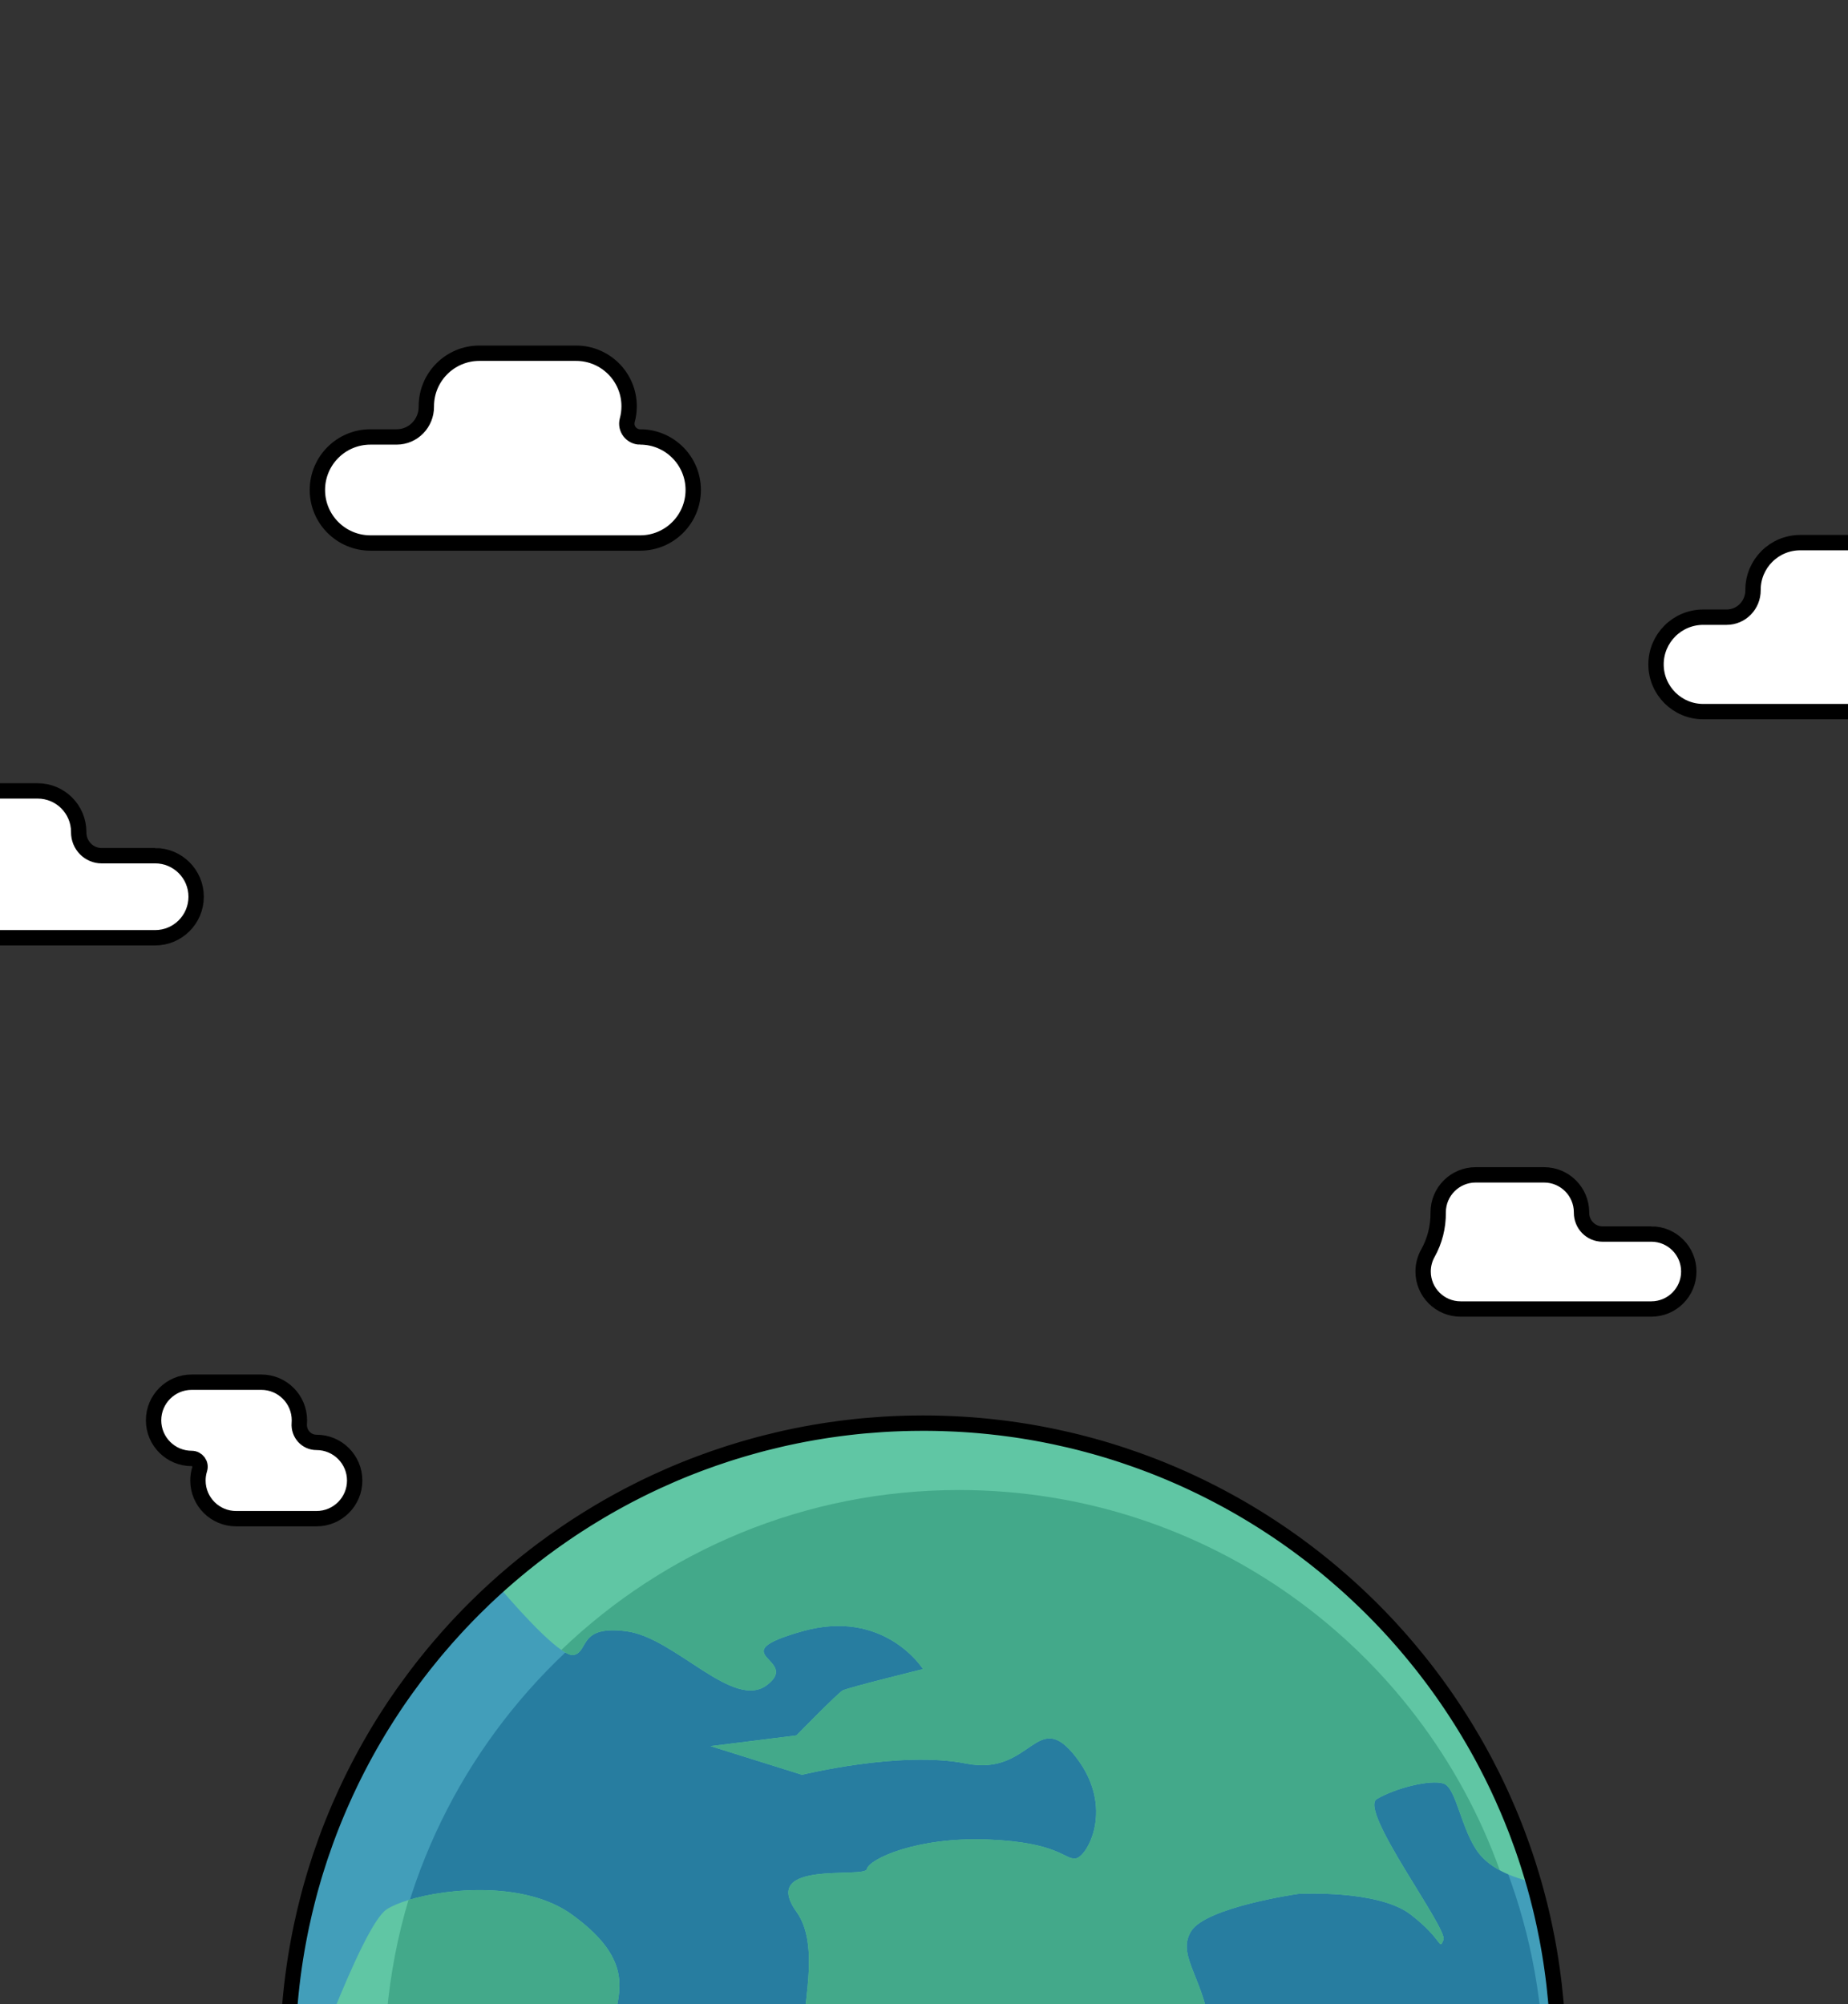 <svg width="722" height="783" viewBox="0 0 722 783" fill="none" xmlns="http://www.w3.org/2000/svg">
<rect x="0" y="0" width="722" height="783" fill="#333333" stroke="none"/>
<g clip-path="url(#clip0_13_536)">
<path d="M250.12 170.716C246.694 170.716 244.169 167.47 245.071 164.163C245.545 162.427 245.792 160.603 245.792 158.72C245.792 147.278 236.515 138 225.073 138H187.287C175.846 138 166.568 147.278 166.568 158.72C166.568 158.766 166.568 158.806 166.568 158.853C166.608 165.366 161.458 170.709 154.946 170.709H144.72C133.278 170.709 124 179.987 124 191.429C124 202.87 133.278 212.148 144.72 212.148H250.12C261.562 212.148 270.84 202.87 270.84 191.429C270.84 179.987 261.562 170.709 250.12 170.709V170.716Z" fill="white"/>
<path d="M250.12 170.716C246.694 170.716 244.169 167.47 245.071 164.163C245.545 162.427 245.792 160.603 245.792 158.72C245.792 147.278 236.515 138 225.073 138H187.287C175.846 138 166.568 147.278 166.568 158.72C166.568 158.766 166.568 158.806 166.568 158.853C166.608 165.366 161.458 170.709 154.946 170.709H144.72C133.278 170.709 124 179.987 124 191.429C124 202.87 133.278 212.148 144.72 212.148H250.12C261.562 212.148 270.84 202.87 270.84 191.429C270.84 179.987 261.562 170.709 250.12 170.709V170.716Z" stroke="black" stroke-width="6" stroke-miterlimit="10"/>
<path d="M759.274 241.127C756.227 241.127 753.976 238.24 754.78 235.293C755.201 233.746 755.423 232.123 755.423 230.446C755.423 220.262 747.169 212 736.977 212H703.34C693.156 212 684.894 220.254 684.894 230.446C684.894 230.484 684.894 230.522 684.894 230.568C684.933 236.365 680.346 241.127 674.55 241.127H665.446C655.262 241.127 647 249.381 647 259.573C647 269.757 655.254 278.019 665.446 278.019H759.274C769.458 278.019 777.72 269.764 777.72 259.573C777.72 249.389 769.466 241.127 759.274 241.127Z" fill="white"/>
<path d="M759.274 241.127C756.227 241.127 753.976 238.24 754.78 235.293C755.201 233.746 755.423 232.123 755.423 230.446C755.423 220.262 747.169 212 736.977 212H703.34C693.156 212 684.894 220.254 684.894 230.446C684.894 230.484 684.894 230.522 684.894 230.568C684.933 236.365 680.346 241.127 674.55 241.127H665.446C655.262 241.127 647 249.381 647 259.573C647 269.757 655.254 278.018 665.446 278.018H759.274C769.458 278.018 777.72 269.764 777.72 259.573C777.72 249.389 769.466 241.127 759.274 241.127V241.127Z" stroke="black" stroke-width="6" stroke-miterlimit="10"/>
<path d="M60.604 334.316H39.749C34.711 334.316 30.721 330.177 30.751 325.139C30.751 325.101 30.751 325.071 30.751 325.034C30.751 316.179 23.573 309 14.717 309H-14.521C-23.376 309 -30.555 316.179 -30.555 325.034C-30.555 325.071 -30.555 325.116 -30.555 325.154C-30.51 331.239 -31.985 337.22 -34.964 342.528C-36.259 344.841 -37 347.505 -37 350.342C-37 359.198 -29.821 366.376 -20.966 366.376H60.596C69.451 366.376 76.63 359.198 76.63 350.342C76.63 341.487 69.451 334.309 60.596 334.309L60.604 334.316Z" fill="white"/>
<path d="M60.604 334.316H39.749C34.711 334.316 30.721 330.177 30.751 325.139C30.751 325.101 30.751 325.071 30.751 325.034C30.751 316.179 23.573 309 14.717 309H-14.521C-23.376 309 -30.555 316.179 -30.555 325.034C-30.555 325.071 -30.555 325.116 -30.555 325.154C-30.51 331.239 -31.985 337.22 -34.964 342.528C-36.259 344.841 -37 347.505 -37 350.342C-37 359.198 -29.821 366.376 -20.966 366.376H60.596C69.451 366.376 76.63 359.198 76.63 350.342C76.63 341.487 69.451 334.309 60.596 334.309L60.604 334.316Z" stroke="black" stroke-width="6" stroke-miterlimit="10"/>
<path d="M645.16 482.126H626.109C621.508 482.126 617.863 478.345 617.89 473.743C617.89 473.708 617.89 473.681 617.89 473.647C617.89 465.558 611.333 459 603.243 459H576.534C568.445 459 561.887 465.558 561.887 473.647C561.887 473.681 561.887 473.722 561.887 473.756C561.928 479.316 560.581 484.779 557.86 489.627C556.677 491.74 556 494.174 556 496.766C556 504.855 562.558 511.413 570.647 511.413H645.153C653.242 511.413 659.8 504.855 659.8 496.766C659.8 488.677 653.242 482.119 645.153 482.119L645.16 482.126Z" fill="white"/>
<path d="M645.16 482.126H626.109C621.508 482.126 617.863 478.345 617.89 473.743C617.89 473.708 617.89 473.681 617.89 473.647C617.89 465.558 611.333 459 603.243 459H576.534C568.445 459 561.887 465.558 561.887 473.647C561.887 473.681 561.887 473.722 561.887 473.756C561.928 479.316 560.581 484.779 557.86 489.627C556.677 491.74 556 494.174 556 496.766C556 504.855 562.558 511.413 570.647 511.413H645.153C653.242 511.413 659.8 504.855 659.8 496.766C659.8 488.677 653.242 482.119 645.153 482.119L645.16 482.126Z" stroke="black" stroke-width="6" stroke-miterlimit="10"/>
<path d="M123.67 563.527H123.66C119.663 563.527 116.614 560.084 116.93 556.096C116.959 555.702 116.979 555.304 116.979 554.9C116.979 546.672 110.307 540 102.079 540H74.9C66.672 540 60 546.672 60 554.9C60 563.128 66.672 569.8 74.9 569.8C77.083 569.8 78.659 571.91 78.007 573.997C77.57 575.397 77.336 576.885 77.336 578.427C77.336 586.655 84.008 593.327 92.236 593.327H123.67C131.898 593.327 138.57 586.655 138.57 578.427C138.57 570.199 131.898 563.527 123.67 563.527Z" fill="white"/>
<path d="M123.67 563.527H123.66C119.663 563.527 116.614 560.084 116.93 556.096C116.959 555.702 116.979 555.304 116.979 554.9C116.979 546.672 110.307 540 102.079 540H74.9C66.672 540 60 546.672 60 554.9C60 563.128 66.672 569.8 74.9 569.8C77.083 569.8 78.659 571.91 78.007 573.997C77.57 575.397 77.336 576.885 77.336 578.427C77.336 586.655 84.008 593.327 92.236 593.327H123.67C131.898 593.327 138.57 586.655 138.57 578.427C138.57 570.199 131.898 563.527 123.67 563.527V563.527Z" stroke="black" stroke-width="6" stroke-miterlimit="10"/>
<path d="M599.146 735.33C569.288 631.761 473.798 556.006 360.615 556.006C296.819 556.006 238.643 580.077 194.676 619.622H194.67C148.278 661.364 117.696 720.337 113.02 786.458H608.21C606.964 768.846 603.882 751.743 599.146 735.33Z" fill="#429EBA"/>
<path d="M601.873 786.459H150.931C162.976 672.579 259.324 583.855 376.405 583.855C493.487 583.855 589.828 672.579 601.879 786.459H601.873Z" fill="#277DA0"/>
<path d="M599.146 735.323C599.146 735.323 592.427 734.218 585.955 730.694C582.981 729.073 580.067 726.943 577.876 724.176C570.916 715.38 569.087 698.525 564.022 696.823C558.964 695.122 545.271 698.525 537.942 702.846C530.613 707.16 565.784 753.485 563.955 757.879C562.12 762.274 563.955 757.879 551.146 747.991C538.344 738.097 507.166 739.926 507.166 739.926C507.166 739.926 471.259 745.057 465.397 754.456C460.151 762.87 468.117 770.708 471.681 786.458H314.404C315.925 772.604 318.337 756.942 311.155 746.886C296.497 726.373 337.898 734.064 338.682 730.218C339.459 726.373 358.049 717.577 385.992 718.676C413.927 719.774 415.937 726.742 420.332 726.065C424.733 725.402 435.72 706.222 420.332 686.439C404.944 666.65 403.115 694.13 377.47 688.998C351.819 683.874 313.352 693.386 313.352 693.386L277.646 682.199L311.155 678.012C311.155 678.012 327.273 661.525 329.216 660.44C331.159 659.355 360.615 652.093 360.615 652.093C360.615 652.093 345.596 628.183 313.352 637.341C281.109 646.499 312.984 647.966 299.793 658.229C286.609 668.486 263.892 639.907 244.92 637.341C225.948 634.775 230.182 645.038 224.273 646.559C223.161 646.847 221.413 646.07 219.316 644.616C210.272 638.366 194.67 619.628 194.67 619.628H194.676C238.643 580.076 296.819 556.006 360.615 556.006C473.798 556.006 569.288 631.761 599.146 735.323Z" fill="#60C6A4"/>
<path d="M608.21 786.458C608.176 786.016 608.15 785.574 608.109 785.125C608.076 784.65 608.036 784.174 607.996 783.698C607.982 783.491 607.962 783.283 607.942 783.082C607.902 782.56 607.855 782.037 607.808 781.514C607.634 779.578 607.433 777.642 607.212 775.726C607.152 775.204 607.091 774.688 607.031 774.172C606.984 773.797 606.937 773.415 606.89 773.04C606.843 772.658 606.796 772.276 606.743 771.894C606.622 770.977 606.502 770.052 606.368 769.134C606.314 768.746 606.261 768.357 606.2 767.969C606.127 767.453 606.053 766.944 605.972 766.428C605.832 765.503 605.684 764.572 605.53 763.648C605.443 763.112 605.349 762.576 605.262 762.04C605.175 761.504 605.081 760.975 604.981 760.439C604.881 759.903 604.793 759.374 604.693 758.844C604.592 758.309 604.492 757.773 604.391 757.237C604.09 755.649 603.762 754.061 603.433 752.487C603.212 751.428 602.978 750.383 602.743 749.332C602.623 748.809 602.509 748.287 602.382 747.757C602.261 747.235 602.141 746.712 602.013 746.19C601.886 745.667 601.765 745.145 601.631 744.622C601.377 743.584 601.116 742.539 600.841 741.507C600.707 740.984 600.573 740.469 600.432 739.953C600.298 739.437 600.158 738.921 600.017 738.405C599.876 737.889 599.736 737.374 599.588 736.858C599.447 736.342 599.3 735.833 599.146 735.317C598.918 734.506 598.677 733.696 598.436 732.892C597.954 731.277 597.458 729.676 596.942 728.082C596.687 727.278 596.426 726.481 596.158 725.69C595.897 724.893 595.629 724.102 595.354 723.312C595.086 722.521 594.805 721.731 594.524 720.94C593.968 719.366 593.385 717.799 592.795 716.238C592.775 716.171 592.748 716.097 592.721 716.03C592.454 715.313 592.179 714.603 591.897 713.9C590.986 711.568 590.042 709.257 589.064 706.966C588.414 705.432 587.751 703.911 587.061 702.397C587.014 702.29 586.967 702.176 586.913 702.069C586.625 701.426 586.33 700.783 586.029 700.14C586.029 700.133 586.029 700.126 586.022 700.119C585.721 699.463 585.413 698.8 585.098 698.143C584.696 697.279 584.281 696.421 583.865 695.564C583.51 694.84 583.155 694.124 582.793 693.4C582.07 691.953 581.333 690.513 580.583 689.086C580.556 689.026 580.522 688.965 580.489 688.905C580.194 688.342 579.893 687.78 579.591 687.217C579.517 687.076 579.444 686.935 579.363 686.795C578.975 686.071 578.58 685.341 578.178 684.618C577.756 683.854 577.333 683.083 576.898 682.326C576.583 681.77 576.268 681.214 575.947 680.658C575.853 680.504 575.766 680.35 575.679 680.196C574.875 678.803 574.058 677.423 573.227 676.049C572.858 675.44 572.49 674.83 572.115 674.227C572.054 674.127 571.994 674.033 571.934 673.939C571.498 673.236 571.063 672.539 570.628 671.842C570.333 671.367 570.031 670.898 569.723 670.429C569.556 670.167 569.388 669.906 569.221 669.645C568.805 668.995 568.377 668.345 567.948 667.695C567.499 667.012 567.037 666.322 566.575 665.639C566.119 664.955 565.657 664.279 565.188 663.602C564.726 662.926 564.257 662.249 563.781 661.579C563.252 660.822 562.709 660.065 562.167 659.308C561.758 658.739 561.343 658.169 560.927 657.606C560.907 657.58 560.894 657.56 560.874 657.533C560.425 656.923 559.976 656.307 559.52 655.704C559.494 655.67 559.467 655.63 559.433 655.59C558.944 654.94 558.448 654.284 557.953 653.641C557.578 653.145 557.189 652.642 556.807 652.147C556.653 651.946 556.499 651.745 556.338 651.544C555.93 651.014 555.514 650.492 555.099 649.969C554.71 649.48 554.322 648.991 553.92 648.502C553.645 648.161 553.37 647.819 553.089 647.477C551.609 645.662 550.108 643.866 548.581 642.098C548.165 641.616 547.743 641.133 547.321 640.651C547.18 640.49 547.04 640.329 546.899 640.168C546.403 639.599 545.901 639.043 545.398 638.474C545.385 638.453 545.365 638.44 545.345 638.413C544.816 637.824 544.28 637.234 543.744 636.651C543.275 636.136 542.806 635.626 542.33 635.117C542.089 634.856 541.841 634.595 541.6 634.334C540.776 633.456 539.945 632.585 539.108 631.721C538.867 631.473 538.626 631.225 538.384 630.977C538.331 630.924 538.277 630.863 538.217 630.81C537.802 630.381 537.38 629.959 536.958 629.53C536.381 628.947 535.805 628.371 535.222 627.795C534.794 627.373 534.365 626.951 533.929 626.529C533.601 626.201 533.266 625.879 532.931 625.564C531.283 623.977 529.622 622.409 527.927 620.868C527.418 620.399 526.909 619.937 526.393 619.475C526.346 619.441 526.306 619.401 526.266 619.368C525.73 618.885 525.187 618.403 524.644 617.927C523.284 616.721 521.904 615.536 520.518 614.363C519.955 613.888 519.386 613.412 518.816 612.943C518.327 612.534 517.831 612.132 517.336 611.724C516.505 611.047 515.668 610.371 514.823 609.707C514.308 609.299 513.798 608.897 513.283 608.488C513.082 608.327 512.874 608.167 512.673 608.012C512.15 607.61 511.635 607.209 511.112 606.813C510.462 606.318 509.806 605.822 509.149 605.333C509.136 605.319 509.129 605.313 509.116 605.306C508.54 604.871 507.957 604.442 507.381 604.02C507.267 603.933 507.153 603.846 507.039 603.765C506.423 603.316 505.813 602.867 505.19 602.425C504.895 602.211 504.594 601.997 504.292 601.782C503.247 601.039 502.202 600.302 501.144 599.578C500.467 599.109 499.784 598.647 499.1 598.191C498.444 597.749 497.787 597.307 497.131 596.878C496.22 596.275 495.309 595.686 494.391 595.096C493.895 594.775 493.399 594.46 492.897 594.145C492.2 593.703 491.504 593.268 490.8 592.839C490.733 592.792 490.66 592.752 490.586 592.705C489.963 592.323 489.34 591.934 488.703 591.559C488.69 591.553 488.683 591.546 488.67 591.539C488.027 591.151 487.384 590.762 486.74 590.38C486.68 590.347 486.62 590.313 486.566 590.28C485.856 589.864 485.139 589.442 484.429 589.034C483.719 588.625 483.009 588.216 482.292 587.814C481.482 587.359 480.664 586.903 479.84 586.454C479.204 586.106 478.574 585.764 477.938 585.423C477.094 584.967 476.243 584.512 475.385 584.07C474.789 583.761 474.2 583.453 473.603 583.145C472.712 582.69 471.815 582.234 470.917 581.792C470.321 581.497 469.731 581.202 469.135 580.914C468.666 580.686 468.19 580.459 467.715 580.231C467.192 579.976 466.67 579.728 466.141 579.481C465.779 579.306 465.417 579.139 465.049 578.971C464.74 578.824 464.432 578.683 464.124 578.543C463.441 578.228 462.751 577.913 462.061 577.605C461.391 577.31 460.728 577.009 460.058 576.721C459.22 576.352 458.383 575.99 457.539 575.635C456.855 575.341 456.159 575.052 455.469 574.764C454.698 574.443 453.928 574.128 453.158 573.82C453.111 573.8 453.064 573.786 453.024 573.766C452.293 573.471 451.563 573.183 450.833 572.902C450.31 572.694 449.795 572.493 449.265 572.299C449.105 572.239 448.944 572.172 448.783 572.118C448.361 571.951 447.925 571.79 447.497 571.636C446.981 571.435 446.458 571.247 445.942 571.06C445.293 570.819 444.636 570.584 443.98 570.35C442.62 569.861 441.246 569.392 439.873 568.929C439.505 568.802 439.136 568.675 438.761 568.554L438.5 568.467C437.944 568.286 437.394 568.105 436.838 567.925C436.704 567.878 436.564 567.837 436.43 567.791C435.76 567.576 435.083 567.362 434.413 567.154C434.353 567.134 434.299 567.121 434.246 567.101C433.515 566.873 432.779 566.652 432.042 566.431C431.365 566.223 430.688 566.022 430.012 565.828C429.67 565.727 429.329 565.627 428.98 565.533C428.344 565.352 427.714 565.171 427.078 564.997C427.044 564.99 427.011 564.977 426.977 564.97C426.307 564.783 425.637 564.602 424.967 564.428C424.123 564.2 423.279 563.979 422.435 563.758C422.107 563.671 421.779 563.59 421.45 563.51C420.841 563.356 420.231 563.208 419.621 563.054C418.905 562.88 418.188 562.706 417.464 562.538C415.676 562.123 413.88 561.714 412.078 561.339C411.301 561.178 410.524 561.018 409.74 560.857C409.707 560.85 409.666 560.844 409.626 560.837C408.95 560.703 408.273 560.569 407.59 560.435C406.571 560.241 405.546 560.053 404.521 559.865C403.724 559.725 402.927 559.584 402.123 559.45C401.279 559.309 400.428 559.169 399.584 559.035C398.867 558.921 398.151 558.814 397.434 558.706C397.246 558.68 397.052 558.646 396.864 558.619C396.168 558.519 395.464 558.418 394.767 558.325C392.356 557.99 389.931 557.695 387.499 557.434C387.05 557.38 386.601 557.333 386.152 557.293C385.369 557.213 384.585 557.132 383.801 557.065C383.205 557.012 382.608 556.958 382.006 556.904C381.764 556.884 381.523 556.857 381.275 556.844C380.753 556.797 380.224 556.757 379.701 556.717C379.306 556.683 378.924 556.657 378.529 556.63C377.819 556.576 377.108 556.529 376.398 556.489C375.527 556.435 374.657 556.382 373.786 556.342C373.122 556.308 372.459 556.275 371.789 556.248C371.762 556.248 371.736 556.248 371.709 556.248C371.314 556.228 370.925 556.214 370.53 556.201C369.726 556.167 368.915 556.141 368.105 556.114C367.375 556.087 366.644 556.067 365.907 556.054H365.874C365.184 556.04 364.494 556.027 363.804 556.02C363.563 556.02 363.322 556.013 363.087 556.013C362.256 556 361.426 556 360.595 556C359.101 556 357.607 556.013 356.12 556.04C355.711 556.047 355.309 556.054 354.901 556.067C354.13 556.08 353.36 556.1 352.596 556.127C352.1 556.141 351.605 556.154 351.116 556.181C350.546 556.201 349.983 556.228 349.414 556.248C348.992 556.268 348.563 556.281 348.141 556.308C347.84 556.322 347.532 556.335 347.23 556.355C346.741 556.382 346.245 556.409 345.756 556.435H345.743C345.254 556.462 344.765 556.496 344.276 556.529C342.112 556.67 339.955 556.837 337.804 557.032C337.463 557.058 337.121 557.092 336.779 557.125C336.257 557.172 335.734 557.226 335.212 557.28C334.689 557.333 334.173 557.387 333.644 557.447C333.055 557.507 332.465 557.574 331.876 557.648C331.427 557.702 330.971 557.748 330.529 557.809C329.899 557.882 329.27 557.963 328.64 558.043C328.231 558.097 327.829 558.15 327.421 558.204C326.389 558.338 325.357 558.485 324.326 558.639C323.81 558.713 323.301 558.787 322.785 558.867C322.416 558.921 322.041 558.981 321.666 559.041C316.889 559.792 312.153 560.683 307.47 561.708C306.988 561.808 306.512 561.915 306.03 562.029C305.528 562.136 305.025 562.25 304.529 562.371C302.52 562.833 300.517 563.322 298.52 563.838C297.596 564.079 296.678 564.32 295.76 564.568C294.219 564.984 292.692 565.412 291.165 565.861C290.709 565.995 290.247 566.129 289.791 566.263C288.78 566.565 287.768 566.873 286.757 567.188C286.274 567.335 285.799 567.482 285.323 567.636C284.847 567.784 284.372 567.938 283.896 568.092C280.506 569.191 277.15 570.363 273.827 571.602C273.352 571.777 272.876 571.957 272.407 572.138C271.663 572.42 270.926 572.701 270.19 572.989C269.372 573.311 268.562 573.632 267.751 573.954C267.63 574.007 267.51 574.054 267.389 574.101C266.579 574.429 265.768 574.758 264.964 575.099C264.167 575.428 263.376 575.769 262.586 576.104C262.492 576.144 262.405 576.178 262.318 576.225C260.744 576.901 259.183 577.598 257.635 578.308C257.414 578.409 257.186 578.509 256.965 578.61C256.309 578.911 255.652 579.219 255.002 579.528C254.781 579.628 254.56 579.735 254.346 579.836C253.622 580.177 252.899 580.526 252.175 580.874C251.539 581.182 250.909 581.49 250.28 581.805C249.188 582.348 248.102 582.904 247.017 583.46C246.32 583.815 245.624 584.177 244.927 584.545C244.793 584.619 244.652 584.693 244.518 584.766C243.755 585.168 242.984 585.577 242.227 585.999C241.618 586.327 241.008 586.662 240.405 586.997L239.655 587.412C239.48 587.506 239.306 587.607 239.132 587.707C238.643 587.982 238.154 588.257 237.665 588.538C237.457 588.658 237.25 588.779 237.049 588.893C236.345 589.302 235.642 589.704 234.945 590.119C234.208 590.554 233.478 590.99 232.741 591.432C230.316 592.886 227.924 594.386 225.56 595.92C225.318 596.074 225.084 596.229 224.849 596.383C224.414 596.671 223.979 596.959 223.543 597.247C223.329 597.388 223.121 597.528 222.907 597.669C222.25 598.111 221.6 598.546 220.944 598.989C219.591 599.913 218.244 600.851 216.911 601.796C216.529 602.064 216.154 602.332 215.772 602.606C214.533 603.49 213.3 604.395 212.081 605.313C211.799 605.52 211.518 605.728 211.243 605.942C209.515 607.242 207.813 608.568 206.125 609.908C205.455 610.444 204.785 610.98 204.116 611.523C202.468 612.856 200.846 614.216 199.239 615.596C198.944 615.85 198.649 616.098 198.354 616.353C197.912 616.735 197.47 617.117 197.035 617.505C196.773 617.733 196.505 617.967 196.244 618.195C195.708 618.671 195.179 619.14 194.65 619.622C193.966 620.238 193.276 620.861 192.6 621.484C192.198 621.846 191.809 622.215 191.414 622.583C190.717 623.226 190.027 623.883 189.337 624.533C187.897 625.906 186.477 627.286 185.076 628.693C184.393 629.376 183.717 630.059 183.047 630.749C182.022 631.795 181.01 632.846 180.012 633.918C179.677 634.273 179.342 634.628 179.014 634.983C178.618 635.399 178.23 635.821 177.848 636.243C176.917 637.254 175.992 638.279 175.081 639.304C174.753 639.666 174.431 640.035 174.11 640.403C173.145 641.502 172.187 642.607 171.243 643.726C170.921 644.094 170.613 644.469 170.298 644.844C169.983 645.22 169.668 645.595 169.36 645.97C169.079 646.305 168.804 646.64 168.529 646.982C167.565 648.147 166.62 649.333 165.682 650.519C165.434 650.827 165.193 651.135 164.952 651.45C164.296 652.294 163.639 653.138 162.989 653.996C162.708 654.364 162.427 654.733 162.152 655.101C161.067 656.548 159.988 658.008 158.93 659.482C158.675 659.831 158.427 660.179 158.179 660.527C157.985 660.795 157.797 661.063 157.61 661.331C157.389 661.646 157.161 661.961 156.94 662.282C156.659 662.684 156.377 663.086 156.103 663.488C155.821 663.89 155.546 664.292 155.272 664.694C154.937 665.183 154.602 665.679 154.274 666.168C154.059 666.49 153.845 666.811 153.637 667.126C152.083 669.464 150.569 671.829 149.095 674.22C148.847 674.616 148.606 675.018 148.365 675.413C148.264 675.58 148.157 675.748 148.063 675.915C147.829 676.297 147.601 676.679 147.373 677.068C146.918 677.831 146.462 678.595 146.02 679.359C145.725 679.861 145.431 680.37 145.143 680.873C144.895 681.295 144.654 681.723 144.412 682.152C142.235 686.004 140.158 689.917 138.182 693.889C137.78 694.693 137.385 695.504 136.996 696.314C135.677 699.048 134.397 701.808 133.178 704.601C133.004 705.003 132.83 705.398 132.655 705.794C132.24 706.752 131.825 707.723 131.423 708.694C131.235 709.15 131.041 709.612 130.853 710.068C130.666 710.523 130.478 710.985 130.291 711.448C130.103 711.903 129.922 712.366 129.735 712.828C129.547 713.29 129.373 713.752 129.192 714.215C129.011 714.677 128.83 715.139 128.656 715.601C128.301 716.526 127.946 717.457 127.611 718.388C127.484 718.723 127.363 719.058 127.242 719.393C126.613 721.128 126.003 722.877 125.407 724.632C125.246 725.101 125.085 725.57 124.931 726.045C124.369 727.733 123.826 729.428 123.303 731.137C123.156 731.612 123.009 732.088 122.868 732.57C122.72 733.046 122.58 733.522 122.446 734.004C122.151 735.002 121.863 736 121.582 736.998C121.468 737.394 121.361 737.782 121.253 738.177C121.012 739.042 120.778 739.906 120.557 740.777C120.476 741.078 120.396 741.38 120.322 741.681C120.228 742.03 120.141 742.378 120.054 742.726C119.284 745.754 118.56 748.802 117.91 751.877C117.823 752.266 117.743 752.654 117.663 753.043C117.555 753.539 117.455 754.034 117.354 754.53C117.254 755.026 117.153 755.522 117.06 756.017C116.959 756.513 116.865 757.016 116.772 757.511C116.678 758.007 116.584 758.509 116.49 759.005C116.316 759.936 116.149 760.874 115.988 761.812L115.954 762.013C115.787 762.964 115.633 763.922 115.479 764.88C114.735 769.556 114.119 774.279 113.643 779.042C113.596 779.498 113.549 779.954 113.509 780.416C113.409 781.461 113.315 782.506 113.228 783.558C113.181 784.08 113.141 784.603 113.1 785.132C113.067 785.574 113.033 786.016 113 786.465" stroke="black" stroke-width="6" stroke-miterlimit="10"/>
<path d="M240.445 786.459H130.076C137.485 768.116 146.02 749.291 151.045 745.975C152.954 744.709 155.908 743.443 159.593 742.318C175.684 737.394 205.683 735.17 223.416 747.992C245.208 763.742 243.011 775.465 240.445 786.459Z" fill="#60C6A4"/>
<path d="M240.445 786.459H151.152C152.498 771.258 155.359 756.493 159.593 742.318C175.684 737.394 205.683 735.17 223.416 747.992C245.208 763.742 243.011 775.465 240.445 786.459Z" fill="#43A98A"/>
<path d="M585.955 730.694C582.981 729.073 580.067 726.943 577.876 724.176C570.916 715.38 569.087 698.525 564.022 696.823C558.964 695.122 545.271 698.525 537.942 702.846C530.613 707.16 565.784 753.485 563.955 757.88C562.12 762.274 563.955 757.88 551.146 747.992C538.344 738.097 507.166 739.926 507.166 739.926C507.166 739.926 471.259 745.057 465.397 754.456C460.151 762.87 468.117 770.708 471.681 786.458H314.404C315.925 772.604 318.336 756.942 311.155 746.886C296.497 726.373 337.898 734.064 338.682 730.219C339.459 726.373 358.049 717.577 385.991 718.676C413.927 719.775 415.937 726.742 420.331 726.065C424.733 725.402 435.719 706.222 420.331 686.44C404.943 666.65 403.115 694.13 377.47 688.999C351.819 683.874 313.352 693.387 313.352 693.387L277.646 682.199L311.155 678.012C311.155 678.012 327.273 661.525 329.216 660.44C331.159 659.355 360.615 652.093 360.615 652.093C360.615 652.093 345.595 628.183 313.352 637.341C281.109 646.499 312.984 647.966 299.793 658.229C286.609 668.486 263.892 639.907 244.92 637.341C225.948 634.775 230.182 645.039 224.273 646.559C223.161 646.847 221.413 646.07 219.316 644.617C259.638 605.915 314.384 582.133 374.683 582.133C472.009 582.133 554.858 644.081 585.955 730.694Z" fill="#43A98A"/>
</g>
<defs>
<clipPath id="clip0_13_536">
<rect width="722" height="783" fill="white"/>
</clipPath>
</defs>
</svg>
